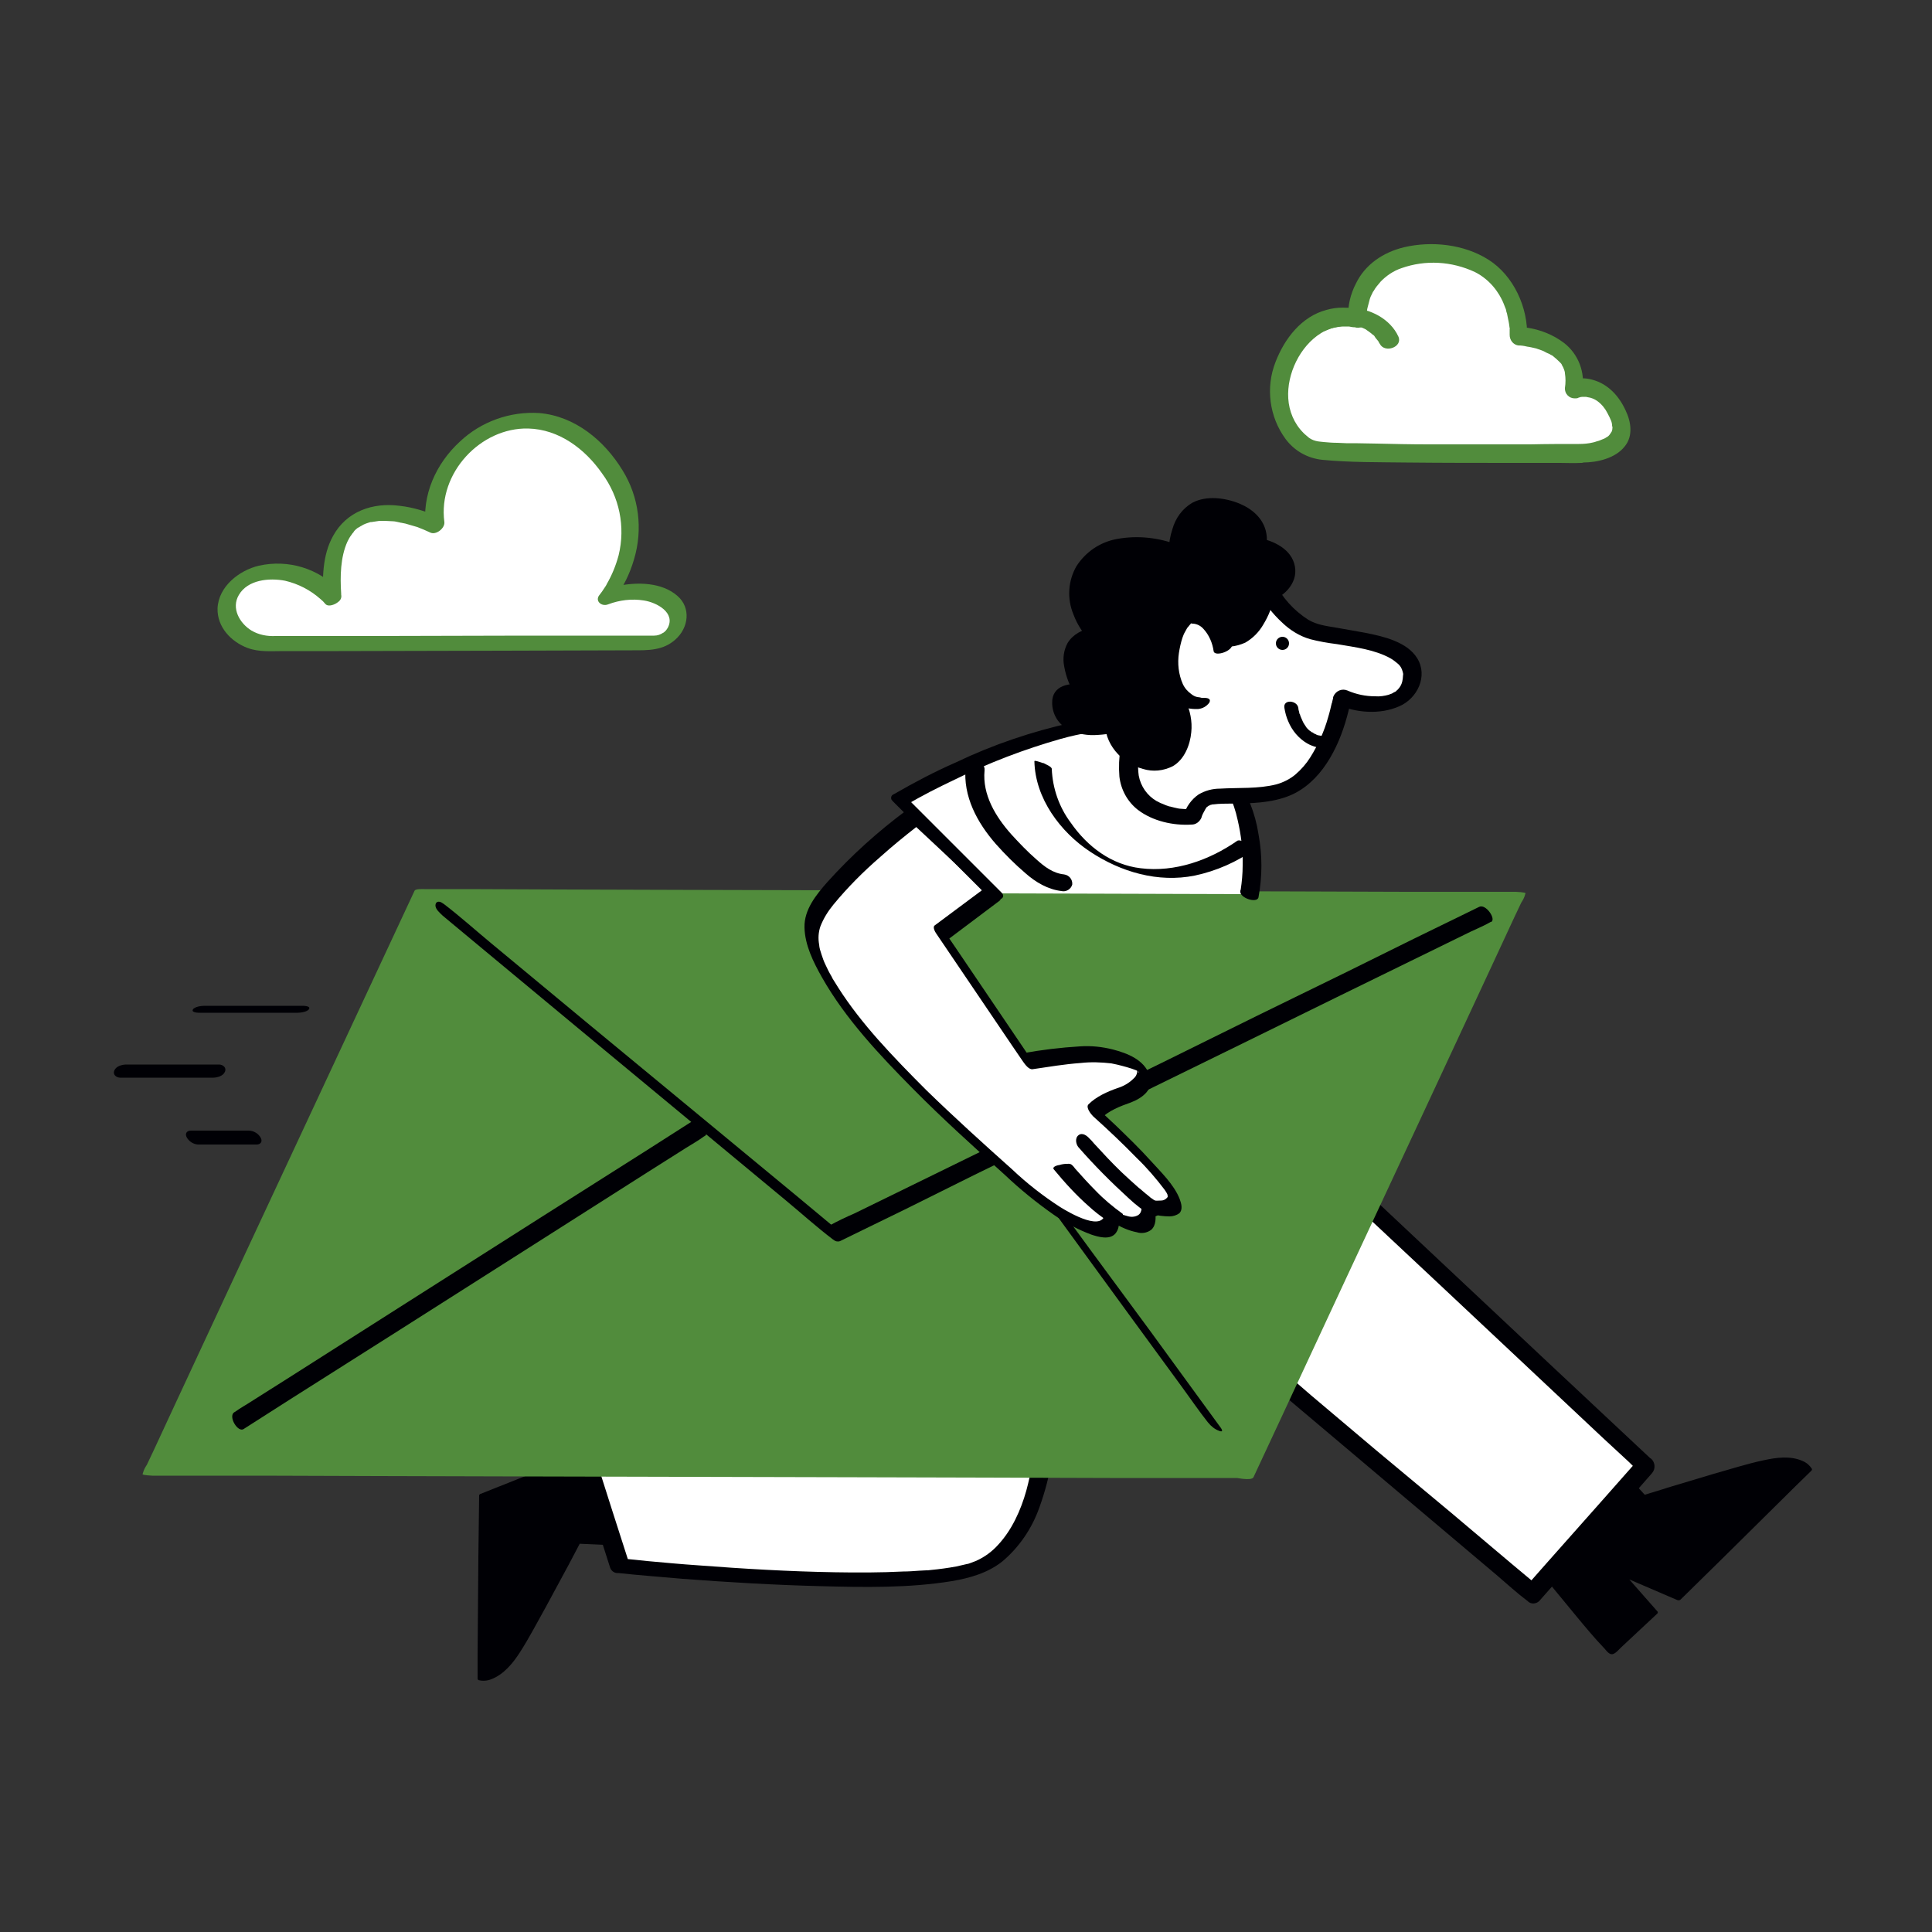 <svg width="160" height="160" viewBox="0 0 160 160" fill="none" xmlns="http://www.w3.org/2000/svg">
<rect x="0" y="0" width="160" height="160" fill="#333333" stroke="none"/>
<g id="Message Sent 1 1">
<g id="character">
<path id="Vector" d="M126.592 128.704C126.592 128.704 133.248 137.056 133.472 136.832C133.696 136.608 137.024 133.536 137.024 133.536L134.208 130.336L138.976 132.384L149.792 121.76C149.792 121.76 149.152 120.288 145.44 121.248C141.728 122.208 136.032 124.032 136.032 124.032L131.776 119.36L126.592 128.704Z" fill="#000005"/>
<path id="Vector_2" d="M126.432 128.8C127.776 130.496 129.152 132.16 130.528 133.824C131.296 134.752 132.064 135.68 132.896 136.544C133.024 136.704 133.248 136.992 133.472 136.992C133.76 137.024 134.144 136.512 134.336 136.352C135.296 135.456 136.288 134.528 137.248 133.632C137.28 133.6 137.312 133.536 137.28 133.472L134.464 130.272L134.144 130.464L138.912 132.512C139.008 132.544 139.104 132.544 139.2 132.448L142.848 128.864L148.672 123.104L150.016 121.792C150.048 121.76 150.08 121.696 150.048 121.632C149.856 121.344 149.6 121.12 149.28 120.992C148.288 120.544 147.104 120.704 146.08 120.928C144.704 121.216 143.328 121.664 141.952 122.048C140.672 122.432 139.392 122.816 138.112 123.2C137.44 123.424 136.736 123.616 136.064 123.84L136.288 123.872L132 119.2C131.872 119.136 131.744 119.168 131.648 119.264L127.04 127.52L126.4 128.672C126.304 128.864 126.688 128.896 126.752 128.736L131.296 120.512L131.936 119.36L131.584 119.424L135.872 124.096C135.936 124.16 136.032 124.128 136.096 124.128C137.696 123.616 139.328 123.104 140.928 122.656C142.24 122.272 143.552 121.888 144.896 121.536C146.08 121.216 147.392 120.864 148.608 121.184C148.96 121.28 149.44 121.472 149.6 121.824L149.632 121.696L145.984 125.28L140.16 131.04L138.816 132.352L139.104 132.288L134.336 130.24C134.24 130.208 133.888 130.272 134.048 130.432L136.864 133.632L136.896 133.472L134.528 135.68L133.824 136.32C133.696 136.448 133.472 136.576 133.376 136.736C133.28 136.896 133.568 136.704 133.568 136.736C133.568 136.768 133.504 136.704 133.472 136.672C133.376 136.576 133.28 136.48 133.184 136.384C131.424 134.528 129.888 132.512 128.288 130.528C127.776 129.92 127.296 129.28 126.784 128.672C126.688 128.512 126.304 128.64 126.432 128.8Z" fill="#000005"/>
<path id="Vector_3" d="M51.2 117.664C51.2 117.664 40.576 116.48 40.576 116.768C40.576 117.056 40.416 121.6 40.416 121.6L44.672 121.888L39.84 123.808L39.712 138.976C39.712 138.976 41.216 139.552 43.168 136.256C45.12 132.96 47.84 127.648 47.84 127.648L54.176 127.936L51.2 117.664Z" fill="#000005"/>
<path id="Vector_4" d="M51.296 117.504C49.152 117.28 47.04 117.056 44.928 116.832C43.712 116.704 42.496 116.576 41.28 116.544C41.024 116.512 40.768 116.512 40.512 116.608C40.256 116.768 40.384 117.376 40.384 117.632C40.352 118.944 40.288 120.288 40.256 121.6C40.256 121.696 40.32 121.728 40.416 121.76L44.672 122.048L44.64 121.792L39.808 123.712C39.776 123.712 39.68 123.776 39.68 123.84L39.616 128.96L39.552 137.152V139.008C39.552 139.072 39.584 139.104 39.616 139.136C39.968 139.232 40.352 139.2 40.672 139.072C41.696 138.688 42.464 137.76 43.04 136.864C43.808 135.68 44.48 134.368 45.184 133.12C45.824 131.936 46.464 130.752 47.104 129.568C47.424 128.96 47.744 128.352 48.064 127.744L47.872 127.84L54.208 128.128C54.272 128.128 54.464 128.064 54.432 127.936L51.84 118.912L51.488 117.632C51.424 117.44 51.04 117.536 51.104 117.696L53.664 126.72L54.016 128L54.24 127.808L47.904 127.52C47.808 127.52 47.744 127.552 47.68 127.616C46.944 129.056 46.176 130.496 45.376 131.936C44.736 133.088 44.096 134.24 43.456 135.392C42.816 136.512 42.144 137.76 41.056 138.496C40.8 138.688 40.48 138.816 40.16 138.848C40.096 138.848 39.968 138.816 39.904 138.848C39.84 138.88 39.808 138.816 39.84 138.848L39.904 138.976L39.968 133.856L40.032 125.664V123.808L39.904 123.936L44.736 122.016C44.928 121.952 44.864 121.76 44.704 121.76L40.448 121.472L40.608 121.632C40.64 120.544 40.672 119.456 40.704 118.4C40.704 118.08 40.736 117.76 40.736 117.472C40.768 117.28 40.768 117.088 40.768 116.864V116.8L40.672 116.896C40.672 116.896 40.704 116.896 40.736 116.896C40.864 116.896 41.024 116.896 41.152 116.896C43.68 116.96 46.24 117.312 48.768 117.568C49.568 117.664 50.336 117.728 51.136 117.824C51.328 117.824 51.552 117.536 51.296 117.504Z" fill="#000005"/>
<path id="Vector_5" d="M105.568 113.952L126.944 132.032L136.288 121.44L110.848 97.6L105.568 113.952Z" fill="white"/>
<path id="Vector_6" d="M105.184 114.592L107.296 116.384L112.416 120.704L118.592 125.92L123.936 130.432C124.8 131.168 125.632 131.936 126.528 132.608L126.56 132.64C126.816 132.864 127.2 132.832 127.456 132.608L130.624 129.024L135.648 123.328L136.8 122.016C137.12 121.664 137.088 121.12 136.736 120.8C136.704 120.8 136.704 120.768 136.672 120.768L134.144 118.4L128.064 112.704L120.736 105.824L114.4 99.872L112.288 97.92C111.968 97.6 111.648 97.28 111.296 96.992L111.264 96.96C110.976 96.736 110.528 96.768 110.304 97.056C110.24 97.12 110.208 97.216 110.176 97.28L108.384 102.816L105.536 111.616L104.896 113.632C104.608 114.528 105.984 115.168 106.304 114.208L108.096 108.672L110.944 99.872L111.584 97.856L110.496 98.208L113.024 100.576L119.104 106.272L126.432 113.152L132.768 119.104L134.88 121.056C135.2 121.376 135.52 121.696 135.872 121.984L135.904 122.016L135.776 120.768L132.608 124.352L127.584 130.016L126.432 131.328L127.328 131.296L125.184 129.504L120.064 125.184L113.92 120.064L108.576 115.552C107.712 114.816 106.88 114.048 105.984 113.376L105.952 113.344C105.664 113.12 105.216 113.152 104.992 113.44C104.992 113.472 104.96 113.472 104.96 113.504C104.736 113.888 104.864 114.336 105.184 114.592Z" fill="#000005"/>
<path id="Vector_7" d="M86.656 116.672C86.656 116.672 86.912 127.744 80.704 129.92C74.496 132.096 51.328 129.696 51.328 129.696L47.2 116.672H86.656Z" fill="white"/>
<path id="Vector_8" d="M85.856 116.832V116.864C85.856 116.992 85.856 116.768 85.856 116.832C85.856 116.992 85.856 117.152 85.856 117.28C85.856 117.792 85.824 118.304 85.792 118.816C85.664 120.384 85.408 121.92 84.992 123.456C84.544 125.056 83.808 126.688 82.688 127.904C82.176 128.48 81.536 128.96 80.8 129.28C80.64 129.344 80.448 129.408 80.288 129.472L80.096 129.536L80.192 129.504L80.032 129.536C79.744 129.6 79.456 129.664 79.2 129.728C78.496 129.856 77.792 129.952 77.12 130.016L76.832 130.048H76.704C76.736 130.048 76.864 130.048 76.704 130.048L76.096 130.08C75.68 130.112 75.232 130.144 74.816 130.144C72.928 130.24 71.04 130.24 69.152 130.208C65.344 130.144 61.568 129.92 57.792 129.632C56.384 129.536 55.008 129.408 53.6 129.28C52.928 129.216 52.224 129.12 51.552 129.088H51.456L52.128 129.536L50.72 125.152L48.48 118.112L47.968 116.512L47.072 117.248H81.664C83.264 117.248 84.864 117.28 86.464 117.248H86.528C86.88 117.248 87.36 117.056 87.424 116.672C87.488 116.288 87.072 116.064 86.752 116.064H52.128C50.528 116.064 48.928 116.032 47.328 116.064H47.264C46.944 116.064 46.24 116.352 46.368 116.8L47.776 121.184L50.016 128.224L50.528 129.824C50.624 130.112 50.912 130.304 51.2 130.272C52.992 130.464 54.752 130.592 56.544 130.752C60.352 131.04 64.16 131.264 68 131.36C71.584 131.456 75.264 131.52 78.816 130.944C80.32 130.688 81.792 130.272 83.008 129.312C84.416 128.128 85.472 126.56 86.08 124.832C87.008 122.272 87.456 119.552 87.424 116.8V116.512C87.424 116.128 86.816 116.032 86.528 116.064C86.144 116.128 85.856 116.448 85.856 116.832Z" fill="#000005"/>
<path id="Vector_9" d="M103.04 122.336L12.608 122.144L35.104 73.792L125.536 73.984L103.04 122.336Z" fill="#518C3C"/>
<path id="Vector_10" d="M103.04 122.208H100.608H94.016L84.32 122.176L72.448 122.144L59.424 122.112L46.336 122.08L34.08 122.048L23.776 122.016H16.32C15.136 122.016 13.952 121.984 12.8 122.016H12.64L13.44 122.144L15.68 117.344L21.024 105.76L27.52 91.84L33.152 79.744L35.008 75.744L35.584 74.528C35.712 74.304 35.808 74.08 35.904 73.856C35.904 73.824 35.936 73.792 35.936 73.792L35.136 73.92H37.568L44.16 73.952L53.856 73.984L65.728 74.016L78.752 74.048L91.84 74.08L104.096 74.112L114.4 74.144L121.856 74.176C123.04 74.176 124.224 74.208 125.376 74.176H125.536L124.736 74.048L122.496 78.848L117.12 90.368L110.624 104.32L104.992 116.416L103.136 120.416L102.56 121.6C102.432 121.792 102.304 122.016 102.24 122.272C102.24 122.304 102.208 122.336 102.208 122.368C102.208 122.336 103.648 122.688 103.808 122.336L106.048 117.536L111.424 105.984L117.92 92.064L123.552 79.968L125.408 75.968L125.984 74.752C126.112 74.56 126.24 74.336 126.304 74.08C126.304 74.048 126.336 74.016 126.336 73.984C126.368 73.888 125.536 73.856 125.536 73.856H123.104H116.512L106.816 73.824L94.944 73.792L81.92 73.76L68.832 73.728L56.576 73.696L46.272 73.664L38.816 73.632C37.632 73.632 36.48 73.632 35.296 73.632H35.136C34.976 73.632 34.432 73.6 34.336 73.76L32.096 78.56L26.72 90.08L20.224 104L14.592 116.096L12.736 120.096L12.16 121.312C12.032 121.504 11.904 121.728 11.84 121.984C11.84 122.016 11.808 122.048 11.808 122.08C11.776 122.176 12.608 122.208 12.608 122.208H15.04H21.632L31.328 122.24L43.232 122.272L56.256 122.304L69.344 122.336L81.6 122.368L91.904 122.4H99.36C100.544 122.4 101.728 122.4 102.88 122.4H103.04C103.136 122.4 103.84 122.4 103.84 122.272C103.84 122.144 103.072 122.208 103.04 122.208Z" fill="#518C3C"/>
<path id="Vector_11" d="M36.672 75.84L39.904 78.528L47.648 84.96L56.992 92.704L65.056 99.392C66.368 100.48 67.648 101.632 68.992 102.656L69.056 102.688C69.184 102.816 69.408 102.848 69.568 102.784L71.008 102.08L74.944 100.16L80.736 97.28L87.808 93.824L95.552 90.016L103.392 86.176L110.688 82.592L116.832 79.584L121.28 77.408C121.952 77.056 122.72 76.768 123.392 76.384C123.424 76.352 123.456 76.352 123.488 76.352C123.936 76.128 123.04 74.816 122.496 75.104L121.056 75.808L117.12 77.728L111.36 80.576L104.288 84.032L96.512 87.872L88.672 91.712L81.376 95.296L75.232 98.304L70.784 100.48C70.048 100.8 69.376 101.12 68.672 101.504C68.64 101.536 68.608 101.536 68.576 101.536L69.088 101.632L65.856 98.944L58.112 92.544L48.736 84.8L40.672 78.112C39.36 77.024 38.08 75.872 36.736 74.848L36.672 74.816C36.448 74.624 36.096 74.592 36.064 74.944C36.032 75.296 36.448 75.616 36.672 75.84Z" fill="#000005"/>
<path id="Vector_12" d="M20.192 118.336L24 115.904L33.088 110.144L44.16 103.104L53.664 97.056L56.8 95.072C57.312 94.752 57.824 94.464 58.304 94.112L58.368 94.08C58.88 93.76 58.048 92.384 57.568 92.704L53.76 95.136L44.672 100.896L33.6 107.936L24.096 113.984L20.96 115.968C20.48 116.288 19.936 116.576 19.456 116.928C19.424 116.928 19.424 116.96 19.392 116.96C18.88 117.312 19.712 118.688 20.192 118.336Z" fill="#000005"/>
<path id="Vector_13" d="M82.72 94.08L84.448 96.448L88.576 102.112L93.568 108.96L97.92 114.912C98.624 115.872 99.296 116.864 100.032 117.792L100.064 117.824C100.288 118.112 100.608 118.368 100.96 118.496C101.216 118.592 101.28 118.528 101.12 118.272L99.392 115.904L95.264 110.24L90.24 103.424L85.888 97.472C85.184 96.512 84.512 95.52 83.776 94.592L83.744 94.56C83.52 94.272 83.2 94.016 82.848 93.888C82.592 93.76 82.528 93.824 82.72 94.08Z" fill="#000005"/>
<path id="Vector_14" d="M75.584 67.712C75.584 67.712 67.776 73.664 67.264 76.544C66.24 82.336 81.632 95.328 84.48 97.92C87.328 100.512 92.224 103.456 92.096 100.672C92.096 100.672 95.552 102.784 95.104 99.904C95.104 99.904 98.656 100.896 96.736 98.304C94.88 95.84 90.656 92.064 90.656 92.064C90.656 92.064 91.392 91.296 93.12 90.72C94.848 90.144 95.616 88.672 93.408 87.872C91.2 87.072 89.76 87.2 85.12 87.904L77.92 77.28L82.304 73.984L75.584 67.712Z" fill="white"/>
<path id="Vector_15" d="M75.072 67.104C72.704 68.864 70.496 70.848 68.512 73.056C67.584 74.112 66.592 75.328 66.624 76.8C66.656 78.272 67.36 79.68 68.064 80.928C70.016 84.384 72.864 87.392 75.616 90.176C78.048 92.64 80.64 94.976 83.232 97.312C84.48 98.496 85.824 99.584 87.232 100.576C88.192 101.248 89.248 101.824 90.368 102.24C90.944 102.432 91.904 102.72 92.384 102.144C92.608 101.856 92.704 101.504 92.64 101.12L92.256 101.28C92.832 101.632 93.472 101.92 94.144 102.048C94.528 102.176 94.976 102.112 95.328 101.856C95.744 101.504 95.744 100.832 95.648 100.32L95.392 100.544C95.872 100.672 96.384 100.736 96.864 100.736C97.152 100.736 97.44 100.64 97.664 100.48C97.984 100.16 97.824 99.648 97.696 99.296C97.216 98.08 96.128 97.056 95.264 96.096C94.4 95.136 93.408 94.176 92.448 93.248C91.904 92.736 91.328 92.192 90.752 91.68L91.136 92.672C91.808 91.968 92.768 91.616 93.664 91.296C94.592 90.944 95.648 90.176 95.2 89.024C94.72 87.744 93.376 87.232 92.16 86.912C91.264 86.688 90.368 86.592 89.44 86.656C87.84 86.752 86.24 86.944 84.672 87.232L85.472 87.84L79.168 78.528L78.272 77.216L78.4 77.888L82.784 74.592C83.072 74.368 82.528 73.728 82.4 73.6L76.512 68.096L75.68 67.328C75.552 67.2 75.168 66.88 75.008 67.168C74.848 67.456 75.296 67.936 75.456 68.096L81.344 73.6L82.176 74.368L81.792 73.376L77.408 76.64C77.216 76.768 77.44 77.184 77.536 77.312L83.84 86.624L84.736 87.936C84.896 88.16 85.216 88.608 85.536 88.544C86.848 88.352 88.16 88.128 89.504 88.032C90.336 87.936 91.2 87.968 92.032 88.064C92.288 88.096 94.432 88.608 94.336 88.832C94.336 88.832 94.144 88.608 94.176 88.608C94.176 88.672 94.176 88.736 94.176 88.8C94.144 88.992 94.048 89.184 93.888 89.312C93.504 89.696 93.056 89.952 92.544 90.112C91.712 90.4 90.784 90.816 90.144 91.456C89.888 91.712 90.368 92.288 90.528 92.448C91.776 93.568 92.992 94.72 94.144 95.904C94.976 96.704 95.744 97.6 96.448 98.528C96.544 98.656 96.64 98.816 96.704 98.976C96.672 98.912 96.704 99.104 96.704 99.04C96.704 99.104 96.736 99.072 96.672 99.168C96.544 99.328 96.352 99.424 96.16 99.424C95.68 99.456 95.2 99.424 94.752 99.264C94.592 99.232 94.464 99.296 94.496 99.488C94.56 99.872 94.624 100.416 94.24 100.64C93.952 100.8 93.632 100.8 93.344 100.704C92.832 100.576 92.352 100.384 91.904 100.096C91.712 100 91.488 100 91.52 100.256C91.584 102.24 88.48 100.384 87.808 99.968C86.368 99.04 85.024 97.984 83.808 96.832C81.408 94.688 79.04 92.544 76.736 90.304C75.328 88.896 73.984 87.52 72.704 86.08C71.52 84.736 70.4 83.328 69.44 81.824C69.344 81.664 69.216 81.472 69.12 81.312L68.96 81.056L68.896 80.928C68.832 80.8 68.896 80.928 68.864 80.864C68.672 80.544 68.512 80.224 68.352 79.872C68.224 79.616 68.128 79.328 68.032 79.04C68 78.912 67.936 78.752 67.904 78.624C67.872 78.496 67.84 78.336 67.84 78.24C67.744 77.728 67.776 77.216 67.936 76.736C68.192 76.064 68.576 75.456 69.024 74.912C70.208 73.472 71.52 72.16 72.928 70.944C73.888 70.08 74.912 69.248 75.936 68.448L76.096 68.32C76.448 68.032 75.456 66.784 75.072 67.104Z" fill="#000005"/>
<path id="Vector_16" d="M87.264 96.832C88.16 97.92 89.12 98.976 90.176 99.904C90.592 100.288 91.008 100.608 91.456 100.928C91.712 101.088 92.192 100.992 92.448 100.896C92.512 100.864 93.152 100.672 92.96 100.512C92.16 99.936 91.392 99.296 90.72 98.592C90.144 98.016 89.6 97.408 89.056 96.8C88.96 96.672 88.864 96.544 88.736 96.448C88.608 96.352 88.416 96.384 88.352 96.384C88.16 96.384 87.936 96.416 87.744 96.48C87.648 96.48 87.104 96.608 87.264 96.832Z" fill="#000005"/>
<path id="Vector_17" d="M89.312 95.008C90.624 96.512 92.032 97.92 93.504 99.264C94.048 99.776 94.656 100.224 95.264 100.64C95.488 100.8 95.808 100.768 95.968 100.544C96 100.512 96.032 100.448 96.064 100.384C96.128 99.968 95.936 99.584 95.584 99.392L95.264 99.168C95.2 99.104 95.296 99.2 95.296 99.2L95.232 99.136L95.04 98.976C94.784 98.784 94.56 98.56 94.304 98.368C93.824 97.952 93.344 97.504 92.864 97.056C92.064 96.288 91.328 95.488 90.592 94.688L90.4 94.464C90.304 94.368 90.208 94.24 90.368 94.432L90.24 94.304C90.016 94.048 89.632 93.76 89.312 94.016C88.992 94.272 89.12 94.784 89.312 95.008Z" fill="#000005"/>
<path id="Vector_18" d="M82.272 73.984L74.528 66.24C74.528 66.24 90.336 56.928 97.824 60.864C105.312 64.8 103.488 74.048 103.488 74.048" fill="white"/>
<path id="Vector_19" d="M82.912 73.888L76.096 67.072L75.136 66.112L75.072 66.656C76.352 65.888 77.696 65.216 79.04 64.576C81.888 63.168 84.832 62.048 87.872 61.184C89.472 60.736 91.104 60.48 92.736 60.352C93.472 60.32 94.176 60.32 94.912 60.416C95.52 60.48 96.128 60.608 96.704 60.832C96.864 60.896 97.024 60.96 97.152 61.024C97.248 61.056 97.152 61.024 97.12 61.024L97.248 61.088L97.504 61.216C97.92 61.44 98.304 61.664 98.688 61.952C99.392 62.464 100.032 63.072 100.576 63.776C101.504 64.992 102.176 66.4 102.496 67.904C102.784 69.152 102.944 70.4 102.912 71.68C102.912 72.352 102.848 73.024 102.752 73.664L102.72 73.76C102.592 74.368 104.128 74.848 104.224 74.304C104.544 72.576 104.544 70.816 104.224 69.088C103.68 65.568 101.568 62.464 98.464 60.704C95.552 59.04 92 59.2 88.8 59.84C85.472 60.576 82.24 61.664 79.168 63.136C77.408 63.904 75.712 64.8 74.048 65.76L73.984 65.792C73.824 65.856 73.76 66.048 73.824 66.208C73.856 66.24 73.888 66.304 73.92 66.336L80.736 73.152L81.696 74.112C81.984 74.4 82.368 74.528 82.752 74.496C83.072 74.432 83.2 74.176 82.944 73.92L82.912 73.888Z" fill="#000005"/>
<path id="Vector_20" d="M104.832 48.576C104.832 48.576 106.56 51.872 109.184 52.416C111.808 52.96 117.024 53.216 116.96 55.904C116.896 58.592 113.216 58.688 111.136 57.76C111.136 57.76 110.112 64.672 105.664 65.568C101.216 66.464 99.616 64.896 98.688 67.616C98.688 67.616 92.768 67.968 93.472 62.624C93.6 61.792 93.856 54.528 100.768 52.768C100.768 52.768 104.64 52 104.832 48.576Z" fill="white"/>
<path id="Vector_21" d="M104.16 48.96C104.704 49.952 105.376 50.816 106.208 51.584C106.848 52.192 107.616 52.672 108.48 52.928C109.216 53.12 109.952 53.248 110.72 53.344C112.224 53.6 113.856 53.792 115.168 54.528C115.392 54.656 115.584 54.816 115.776 54.976C115.968 55.136 116.096 55.36 116.16 55.616C116.192 55.712 116.224 55.84 116.192 55.936C116.192 56.096 116.16 56.288 116.128 56.448C116.064 56.704 115.936 56.928 115.744 57.12C115.712 57.152 115.552 57.28 115.648 57.216C115.584 57.28 115.488 57.312 115.424 57.344L115.328 57.408C115.104 57.504 115.392 57.376 115.264 57.44C115.168 57.472 115.072 57.504 115.008 57.536C114.656 57.632 114.272 57.696 113.888 57.664C113.088 57.664 112.32 57.504 111.584 57.184C111.136 56.992 110.624 57.216 110.432 57.664C110.4 57.728 110.4 57.76 110.4 57.824L110.368 57.952C110.368 57.984 110.336 58.048 110.336 58.08C110.336 58.112 110.272 58.4 110.304 58.176C110.208 58.592 110.112 59.008 109.984 59.424C109.664 60.576 109.152 61.696 108.512 62.72C108.192 63.232 107.776 63.712 107.296 64.128C106.848 64.512 106.272 64.8 105.696 64.96C104.16 65.344 102.592 65.216 101.024 65.312C100.416 65.312 99.808 65.472 99.264 65.792C98.656 66.208 98.208 66.848 98.016 67.552L98.816 67.008C98.72 67.008 98.624 67.008 98.496 67.008H98.24C98.528 67.008 98.272 67.008 98.208 67.008C98.048 67.008 97.888 66.976 97.76 66.976C97.632 66.976 97.408 66.912 97.248 66.88L96.992 66.816L96.864 66.784C97.024 66.816 96.864 66.784 96.832 66.784C96.64 66.72 96.448 66.656 96.256 66.56C96.16 66.528 96.064 66.496 95.968 66.432L95.84 66.368C95.712 66.304 95.904 66.4 95.776 66.336C95.008 65.888 94.464 65.12 94.304 64.224C94.208 63.488 94.24 62.752 94.368 62.016C94.4 61.696 94.432 61.408 94.496 61.088L94.528 60.832C94.528 60.768 94.56 60.736 94.56 60.672C94.528 60.8 94.56 60.672 94.56 60.64C94.592 60.448 94.656 60.224 94.72 60C94.976 59.072 95.328 58.144 95.808 57.312C96.928 55.328 98.848 53.92 101.056 53.408C103.392 52.832 105.504 51.104 105.664 48.576C105.728 47.68 104.128 47.872 104.096 48.672C104.064 49.28 103.872 49.888 103.52 50.4C103.392 50.592 103.232 50.784 103.072 50.944C102.976 51.04 102.848 51.136 102.752 51.232L102.592 51.36C102.464 51.456 102.624 51.328 102.496 51.424C102.304 51.552 102.08 51.68 101.856 51.776C101.76 51.808 101.664 51.872 101.568 51.904L101.408 51.968C101.152 52.064 100.928 52.128 100.672 52.192C98.144 52.8 95.936 54.4 94.56 56.608C93.6 58.24 92.992 60.064 92.8 61.952C92.672 62.72 92.64 63.52 92.704 64.32C92.832 65.408 93.376 66.4 94.24 67.072C95.456 68 97.152 68.384 98.688 68.288C99.04 68.288 99.328 68.064 99.488 67.744C99.552 67.488 99.68 67.264 99.808 67.04C99.84 66.976 99.872 66.944 99.904 66.88C100.032 66.72 99.776 66.976 99.936 66.848L100.064 66.752C100.16 66.688 99.936 66.784 100.128 66.72L100.256 66.656C100.064 66.752 100.192 66.688 100.256 66.656L100.416 66.624C100.224 66.656 100.608 66.56 100.416 66.624C100.704 66.592 100.992 66.56 101.248 66.56C102.912 66.528 104.64 66.592 106.272 66.08C109.024 65.248 110.592 62.496 111.392 59.904C111.616 59.168 111.808 58.432 111.904 57.696L110.688 58.336C112.288 59.04 114.272 59.2 115.872 58.496C117.376 57.856 118.272 56 117.376 54.528C116.544 53.152 114.56 52.704 113.12 52.416C112.288 52.256 111.456 52.128 110.592 51.968C109.824 51.84 109.056 51.744 108.352 51.328C107.136 50.56 106.176 49.472 105.504 48.16C105.152 47.488 103.712 48.16 104.16 48.96Z" fill="#000005"/>
<path id="Vector_22" d="M92.256 59.872C92.256 59.872 88.608 60.8 88.032 58.816C87.456 56.832 89.792 57.344 89.792 57.344C89.792 57.344 87.136 53.28 90.88 52.576C90.88 52.576 87.84 49.504 90.304 46.656C92.768 43.808 97.6 45.728 97.6 45.728C97.6 45.728 97.536 41.344 101.312 41.952C105.088 42.56 104.128 45.184 104.128 45.184C104.128 45.184 106.528 45.536 106.592 47.04C106.656 48.544 104.8 49.12 104.8 49.12C104.8 49.12 104.064 53.44 100.768 52.768L97.504 58.144C98.144 59.424 98.08 60.928 97.344 62.144C96.128 64.192 92.064 62.688 92.256 59.872Z" fill="#000005"/>
<path id="Vector_23" d="M91.968 59.168C91.84 59.2 91.712 59.232 91.552 59.264C91.296 59.296 90.88 59.36 90.752 59.36C90.368 59.392 89.984 59.36 89.632 59.328C89.504 59.296 89.376 59.264 89.248 59.232C89.216 59.232 89.152 59.2 89.12 59.2C89.184 59.232 89.184 59.232 89.12 59.2C89.088 59.168 88.864 59.008 88.992 59.136C88.96 59.104 88.736 58.912 88.896 59.04C88.864 59.008 88.832 58.976 88.832 58.912C88.864 58.976 88.864 58.976 88.832 58.912C88.768 58.752 88.736 58.592 88.704 58.432C88.704 58.272 88.8 58.144 88.928 58.112C88.992 58.08 88.992 58.08 88.928 58.112C88.96 58.112 88.992 58.08 89.024 58.08L89.248 58.048C89.376 58.016 89.152 58.048 89.344 58.048H89.504C89.6 58.048 89.728 58.08 89.824 58.08C90.016 58.112 89.792 58.08 89.792 58.08C90.432 58.208 90.784 57.632 90.432 57.088C90.4 57.056 90.368 56.992 90.336 56.928L90.304 56.864C90.24 56.736 90.4 57.024 90.336 56.896C90.272 56.768 90.24 56.736 90.208 56.64C90.112 56.448 90.016 56.256 89.952 56.032C89.92 55.904 89.856 55.808 89.824 55.68C89.76 55.52 89.856 55.776 89.824 55.616C89.792 55.552 89.792 55.488 89.76 55.392C89.728 55.264 89.728 55.136 89.696 55.008C89.664 54.912 89.664 54.816 89.696 54.752C89.696 54.528 89.76 54.336 89.856 54.144C89.888 54.048 89.952 53.984 90.016 53.92C90.08 53.824 90.176 53.76 90.272 53.696C90.56 53.504 90.912 53.376 91.264 53.344C91.904 53.216 91.712 52.512 91.392 52.16C91.36 52.128 91.264 52 91.36 52.128L91.328 52.096L91.168 51.904C91.04 51.744 90.944 51.616 90.848 51.456C90.752 51.296 90.656 51.136 90.56 50.976C90.048 50.048 90.016 48.928 90.496 47.968C91.072 46.976 92.032 46.272 93.152 46.048C93.664 45.952 94.176 45.888 94.656 45.92C94.88 45.92 95.104 45.952 95.36 45.984L95.68 46.016L95.968 46.048C96.512 46.144 97.056 46.304 97.6 46.496C97.92 46.624 98.4 46.432 98.4 46.048C98.4 45.664 98.432 45.312 98.528 44.96C98.528 44.896 98.56 44.832 98.56 44.736C98.528 44.864 98.592 44.64 98.592 44.608C98.656 44.448 98.72 44.256 98.784 44.096C98.912 43.776 99.104 43.488 99.36 43.264C99.456 43.136 99.584 43.072 99.712 42.976C99.872 42.88 100.032 42.816 100.224 42.784C100.736 42.688 101.28 42.688 101.76 42.816C102.048 42.88 102.304 42.976 102.56 43.072C102.752 43.136 102.912 43.264 103.072 43.392C103.136 43.456 103.2 43.52 103.264 43.584C103.136 43.456 103.296 43.648 103.328 43.712C103.456 43.84 103.296 43.648 103.36 43.776C103.392 43.872 103.424 43.936 103.456 44.032C103.424 43.872 103.488 44.128 103.456 44.032C103.456 44.064 103.456 44.128 103.488 44.16C103.52 44.192 103.52 44.32 103.52 44.384C103.52 44.32 103.52 44.352 103.52 44.448C103.52 44.512 103.52 44.576 103.52 44.64C103.52 44.704 103.52 44.736 103.488 44.8C103.456 44.864 103.456 44.992 103.488 44.864C103.52 44.736 103.488 44.864 103.488 44.896C103.296 45.44 103.776 45.92 104.288 46.016C104.32 46.016 104.416 46.048 104.288 46.016C104.16 45.984 104.384 46.048 104.416 46.048C104.64 46.112 104.832 46.176 105.056 46.24C105.056 46.24 105.28 46.336 105.152 46.272L105.312 46.336C105.376 46.368 105.664 46.56 105.568 46.464C105.632 46.496 105.664 46.528 105.728 46.592C105.76 46.624 105.792 46.656 105.824 46.656V46.624C105.952 46.784 105.92 46.688 105.952 46.88C105.952 46.816 105.952 47.04 105.952 47.104C105.952 47.264 105.888 47.392 105.824 47.552C105.696 47.744 105.504 47.904 105.312 48C105.12 48.128 104.928 48.256 104.704 48.352C104.64 48.384 104.544 48.416 104.48 48.448C104.416 48.48 104.64 48.384 104.512 48.448C104.288 48.512 104.096 48.704 104.064 48.928C104.064 48.992 104.032 49.024 104.032 49.088C104.032 49.152 103.968 49.344 104.032 49.152C104 49.248 104 49.312 103.968 49.408C103.84 49.856 103.648 50.304 103.424 50.72C102.912 51.616 102.016 52.32 100.864 52.128C100.576 52.032 100.256 52.16 100.096 52.416L97.12 57.28C96.96 57.536 96.736 57.792 96.8 58.112C96.832 58.272 96.896 58.4 96.96 58.56C97.056 58.816 97.152 59.104 97.184 59.392C97.312 60.224 97.12 61.28 96.544 61.92C96.192 62.272 95.712 62.432 95.232 62.368C94.624 62.336 94.08 62.08 93.632 61.696C93.44 61.504 93.28 61.312 93.152 61.056C93.024 60.768 92.96 60.416 92.96 60.096C92.96 59.68 92.704 59.296 92.32 59.2C92.032 59.072 91.68 59.232 91.552 59.52C91.52 59.552 91.52 59.616 91.52 59.648C91.392 61.568 92.864 63.2 94.656 63.68C95.488 63.936 96.352 63.84 97.12 63.456C98.08 62.912 98.56 61.696 98.656 60.64C98.752 59.744 98.56 58.816 98.176 58.016V58.56L101.44 53.184L100.672 53.472C101.504 53.664 102.368 53.568 103.136 53.216C103.744 52.864 104.256 52.352 104.608 51.744C105.056 51.008 105.376 50.24 105.504 49.376L105.056 49.856C106.432 49.408 107.648 48.128 107.168 46.624C106.752 45.312 105.216 44.672 103.968 44.512L104.768 45.632C104.928 45.152 104.96 44.608 104.864 44.128C104.64 42.944 103.712 42.144 102.624 41.696C101.44 41.216 99.904 41.024 98.752 41.632C97.92 42.112 97.344 42.912 97.088 43.84C96.896 44.416 96.8 44.992 96.8 45.6L97.6 45.152C95.968 44.512 94.208 44.32 92.48 44.64C91.104 44.896 89.92 45.696 89.152 46.88C88.448 48.096 88.352 49.568 88.896 50.88C89.216 51.744 89.728 52.512 90.368 53.152L90.496 51.968C89.664 52.128 88.864 52.512 88.416 53.248C88.096 53.824 88 54.528 88.128 55.168C88.288 56.096 88.64 56.96 89.152 57.728L89.792 56.736C88.64 56.48 87.104 56.736 87.136 58.208C87.136 59.168 87.68 60.032 88.544 60.448C89.28 60.8 90.112 60.928 90.912 60.864C91.424 60.832 91.968 60.768 92.48 60.64C93.472 60.352 92.768 58.976 91.968 59.168Z" fill="#000005"/>
<path id="Vector_24" d="M101.312 53.6C101.312 53.6 100.832 50.624 98.72 51.2C96.608 51.776 95.712 58.4 99.488 58.272" fill="white"/>
<path id="Vector_25" d="M102.048 53.312C101.952 52.576 101.632 51.904 101.12 51.328C100.224 50.368 98.624 50.56 97.664 51.328C96.864 51.968 96.448 52.992 96.224 53.952C95.968 54.976 96.032 56.032 96.384 57.024C96.864 58.24 97.952 58.752 99.2 58.72C99.584 58.688 99.936 58.496 100.16 58.176C100.32 57.824 99.936 57.792 99.68 57.792C99.808 57.792 99.584 57.792 99.584 57.792C99.52 57.792 99.456 57.792 99.392 57.76C99.328 57.76 99.264 57.728 99.168 57.728C98.976 57.696 98.816 57.6 98.688 57.504C98.368 57.28 98.112 56.992 97.952 56.64C97.6 55.84 97.504 54.944 97.632 54.08C97.696 53.664 97.792 53.216 97.92 52.832C97.984 52.64 98.048 52.48 98.144 52.32C98.208 52.224 98.24 52.128 98.304 52.032C98.336 52 98.336 51.968 98.368 51.936C98.304 52.032 98.432 51.872 98.432 51.872C98.432 51.872 98.528 51.744 98.592 51.68C98.496 51.776 98.72 51.552 98.592 51.68C98.624 51.648 98.624 51.648 98.656 51.616C98.816 51.584 98.496 51.712 98.624 51.616C98.656 51.584 98.784 51.552 98.624 51.616C98.464 51.68 98.624 51.616 98.656 51.616C98.304 51.744 98.72 51.616 98.624 51.648C99.008 51.616 99.392 51.776 99.648 52.064C100.128 52.576 100.416 53.248 100.512 53.952C100.64 54.4 102.144 53.92 102.048 53.312Z" fill="#000005"/>
<path id="Vector_26" d="M106.368 58.624C106.432 59.008 106.528 59.392 106.688 59.744C107.008 60.512 107.552 61.152 108.256 61.568C108.768 61.856 109.344 61.984 109.952 61.984C110.208 62.016 110.432 61.792 110.432 61.568C110.432 61.536 110.432 61.504 110.432 61.472C110.368 61.184 110.08 60.96 109.76 60.96H109.568H109.504C109.408 60.96 109.536 60.96 109.536 60.96C109.44 60.928 109.312 60.928 109.184 60.896L109.056 60.864L108.992 60.832C108.928 60.8 109.152 60.896 109.024 60.832C108.896 60.768 108.832 60.768 108.768 60.704C108.704 60.64 108.704 60.672 108.64 60.64C108.576 60.608 108.768 60.736 108.64 60.64C108.512 60.544 108.48 60.512 108.416 60.48L108.32 60.384C108.224 60.288 108.416 60.48 108.32 60.384C108.224 60.288 108.192 60.256 108.16 60.192C108.128 60.128 108.064 60.064 108.032 60C108 59.968 108 59.936 107.968 59.904C108 59.968 108.096 60.032 107.968 59.904C107.904 59.776 107.84 59.648 107.776 59.488C107.712 59.36 107.68 59.264 107.648 59.136C107.616 59.072 107.68 59.296 107.648 59.168L107.616 59.104C107.616 59.04 107.584 59.008 107.584 58.944C107.552 58.848 107.52 58.72 107.52 58.624C107.424 57.984 106.24 57.888 106.368 58.624Z" fill="#000005"/>
<path id="Vector_27" d="M106.208 53.824C106.508 53.824 106.752 53.581 106.752 53.28C106.752 52.98 106.508 52.736 106.208 52.736C105.908 52.736 105.664 52.98 105.664 53.28C105.664 53.581 105.908 53.824 106.208 53.824Z" fill="#000005"/>
<path id="Vector_28" d="M16.384 94.784H21.248C21.568 94.784 21.76 94.56 21.6 94.24C21.408 93.888 21.056 93.664 20.64 93.632H15.808C15.488 93.632 15.296 93.856 15.456 94.176C15.648 94.528 16 94.752 16.384 94.784Z" fill="#000005"/>
<path id="Vector_29" d="M9.952 89.248H17.632C17.984 89.248 18.464 89.12 18.624 88.768C18.784 88.416 18.464 88.16 18.144 88.16H10.464C10.112 88.16 9.632 88.288 9.472 88.64C9.312 88.992 9.632 89.248 9.952 89.248Z" fill="#000005"/>
<path id="Vector_30" d="M16.544 83.872H24.64C24.864 83.872 25.472 83.808 25.6 83.552C25.728 83.296 25.12 83.296 24.992 83.296H16.928C16.704 83.296 16.096 83.36 15.968 83.616C15.84 83.872 16.448 83.872 16.544 83.872Z" fill="#000005"/>
<path id="Vector_31" d="M85.664 63.04C85.728 66.112 87.808 68.896 90.272 70.528C92.832 72.224 95.904 73.12 98.944 72.512C100.736 72.128 102.432 71.392 103.936 70.304C104.032 70.24 103.328 69.856 103.264 69.824C103.104 69.76 102.656 69.504 102.464 69.632C100.16 71.232 97.312 72.256 94.464 71.904C92.032 71.616 90.048 70.112 88.672 68.128C87.712 66.848 87.168 65.28 87.104 63.68C87.104 63.488 86.592 63.296 86.432 63.2C86.4 63.232 85.664 62.912 85.664 63.04Z" fill="#000005"/>
<path id="Vector_32" d="M79.968 63.552C79.744 65.952 80.928 68.128 82.464 69.888C83.232 70.752 84.064 71.584 84.928 72.32C85.76 73.056 86.784 73.664 87.904 73.792C88.288 73.888 88.704 73.632 88.8 73.248C88.832 72.832 88.544 72.48 88.128 72.416C87.2 72.32 86.496 71.776 85.824 71.168C85.088 70.528 84.416 69.824 83.744 69.088C82.464 67.648 81.344 65.824 81.536 63.808C81.632 62.912 80.064 62.656 79.968 63.552Z" fill="#000005"/>
</g>
<g id="cloud">
<path id="Vector_33" d="M27.488 49.408C27.488 49.408 24.928 46.56 21.344 47.456C20.544 47.648 19.84 48.096 19.328 48.736C17.792 50.688 19.584 53.248 22.336 53.248L53.728 53.184C56 53.184 56.992 50.752 55.168 49.6C52.992 48.256 50.176 49.376 50.176 49.376C50.176 49.376 55.072 43.456 49.28 37.376C43.488 31.296 35.04 37.12 35.936 43.456C35.968 43.488 26.752 38.784 27.488 49.408Z" fill="white"/>
<path id="Vector_34" d="M28.096 48.896C26.4 47.072 23.872 46.304 21.44 46.848C19.808 47.232 18.08 48.576 18.016 50.4C17.984 51.936 19.136 53.152 20.512 53.664C21.472 54.016 22.464 53.92 23.456 53.92H28.064L41.664 53.888L52.384 53.856C53.664 53.856 54.912 53.888 55.936 52.96C57.024 52 57.248 50.336 56.096 49.344C54.816 48.224 52.8 48.192 51.232 48.512C50.848 48.576 50.496 48.704 50.144 48.832L50.848 49.632C51.616 48.64 52.16 47.52 52.512 46.304C53.248 43.84 52.928 41.152 51.552 38.944C50.048 36.48 47.616 34.464 44.672 34.208C42.24 34.048 39.84 34.912 38.08 36.576C36.096 38.4 34.912 41.024 35.264 43.744L36.448 42.88C35.392 42.368 34.24 42.016 33.088 41.888C30.88 41.6 28.704 42.336 27.584 44.384C26.688 45.984 26.688 47.936 26.784 49.696C26.816 50.08 27.36 50.112 27.616 50.016C28 49.92 28.256 49.568 28.256 49.184C28.16 47.744 28.192 46.144 28.768 44.864C28.864 44.672 28.96 44.48 29.088 44.32C29.152 44.224 29.216 44.128 29.312 44.032C29.44 43.872 29.184 44.16 29.312 44C29.376 43.936 29.408 43.904 29.472 43.84C29.536 43.776 29.632 43.712 29.728 43.648C29.536 43.808 29.792 43.616 29.856 43.584C29.92 43.552 30.048 43.488 30.112 43.424C29.888 43.552 30.208 43.392 30.304 43.36C30.4 43.328 30.496 43.296 30.592 43.264C30.656 43.232 30.72 43.232 30.784 43.232C31.008 43.2 31.2 43.168 31.424 43.136H31.552C31.36 43.136 31.648 43.136 31.552 43.136H31.872C32.096 43.136 32.288 43.168 32.512 43.168C32.736 43.168 32.896 43.232 33.088 43.264L33.216 43.296C33.056 43.264 33.216 43.296 33.248 43.296C33.344 43.328 33.472 43.328 33.568 43.36C33.888 43.456 34.24 43.552 34.56 43.648C34.912 43.776 35.264 43.936 35.616 44.096C36.096 44.352 36.864 43.744 36.8 43.232C36.256 39.168 39.808 35.392 43.744 35.488C46.304 35.552 48.448 37.184 49.856 39.2C51.296 41.152 51.808 43.616 51.232 45.984C51.008 46.816 50.688 47.616 50.24 48.384C50.336 48.224 50.208 48.448 50.176 48.512L50.048 48.704C49.984 48.8 49.92 48.896 49.856 48.992C49.792 49.088 49.728 49.152 49.664 49.248C49.216 49.76 49.824 50.272 50.368 50.048C51.296 49.696 52.32 49.568 53.312 49.728C54.4 49.888 55.968 50.752 55.296 52C55.264 52.064 55.2 52.128 55.168 52.192C55.136 52.224 55.104 52.256 55.04 52.32C54.976 52.384 54.816 52.48 54.944 52.384C54.72 52.544 54.464 52.64 54.176 52.64C54.112 52.64 54.016 52.64 53.952 52.64C53.664 52.64 53.376 52.64 53.12 52.64H43.52L30.464 52.672C27.904 52.672 25.376 52.672 22.816 52.672C22.112 52.704 21.44 52.576 20.832 52.224C19.84 51.616 19.136 50.368 19.776 49.28C20.512 48 22.304 47.84 23.616 48.096C24.704 48.352 25.696 48.864 26.528 49.6C26.688 49.728 26.816 49.856 26.944 50.016C27.2 50.304 27.776 50.048 28 49.856C28.288 49.664 28.352 49.312 28.16 49.024C28.128 48.928 28.096 48.896 28.096 48.896Z" fill="#518C3C"/>
<path id="Vector_35" d="M130.912 37.536C130.912 37.536 111.008 37.696 108.992 37.248C106.976 36.8 104.608 33.344 106.848 29.28C109.088 25.216 112.448 26.4 112.448 26.4C112.448 26.4 112.16 20.704 119.104 21.024C126.048 21.344 125.76 27.808 125.76 27.808C125.76 27.808 130.976 28.032 130.336 32.224C130.336 32.224 132.768 31.328 134.048 34.432C135.328 37.536 130.912 37.536 130.912 37.536Z" fill="white"/>
<path id="Vector_36" d="M130.752 36.768C129.408 36.768 128.096 36.768 126.752 36.8C123.936 36.8 121.12 36.8 118.272 36.8C116.864 36.8 115.424 36.768 114.016 36.736L112.192 36.704C112.16 36.704 111.968 36.704 112.032 36.704H111.904H111.488L110.752 36.672C110.368 36.672 109.984 36.64 109.632 36.608C109.408 36.576 109.184 36.576 108.96 36.512C108.704 36.448 108.448 36.32 108.256 36.128C108.192 36.064 108.096 36 108.032 35.936C108 35.904 107.968 35.872 107.936 35.84C107.168 35.072 106.752 34.048 106.688 32.992C106.56 30.976 107.648 28.672 109.408 27.584C109.92 27.264 110.496 27.072 111.104 27.04C111.232 27.04 111.36 27.04 111.488 27.04C111.52 27.04 111.36 27.04 111.52 27.04H111.712C111.872 27.072 112.032 27.104 112.192 27.104C112.096 27.072 112.448 27.168 112.192 27.104C112.608 27.232 113.184 27.04 113.152 26.528C113.152 26.336 113.152 26.144 113.184 25.952C113.184 25.856 113.216 25.76 113.216 25.664C113.216 25.568 113.248 25.44 113.216 25.664C113.216 25.6 113.248 25.568 113.248 25.504C113.312 25.248 113.376 24.992 113.44 24.768C113.472 24.64 113.536 24.512 113.6 24.384C113.664 24.256 113.536 24.48 113.632 24.32C113.664 24.256 113.696 24.16 113.76 24.096C113.824 23.968 113.92 23.84 114.016 23.712L114.176 23.52C114.208 23.488 114.336 23.328 114.304 23.36C114.784 22.848 115.392 22.432 116.064 22.208C118.048 21.504 120.224 21.632 122.144 22.528C122.784 22.848 123.36 23.328 123.808 23.904C123.904 24.032 124 24.16 124.096 24.32C124 24.16 124.128 24.384 124.16 24.416C124.224 24.512 124.256 24.608 124.32 24.704C124.48 24.992 124.576 25.28 124.704 25.6C124.64 25.408 124.736 25.664 124.736 25.728C124.736 25.792 124.768 25.856 124.8 25.952C124.832 26.112 124.864 26.272 124.896 26.432C124.96 26.688 124.992 26.944 125.024 27.2C125.024 27.04 125.056 27.392 125.024 27.2V27.328C125.024 27.392 125.024 27.488 125.024 27.552C125.024 27.616 125.024 27.68 125.024 27.744C125.024 28.16 125.312 28.544 125.728 28.608C125.984 28.608 126.208 28.64 126.464 28.704C126.72 28.736 126.976 28.8 127.232 28.864C127.36 28.896 127.136 28.832 127.328 28.896C127.392 28.928 127.456 28.928 127.52 28.96C127.68 29.024 127.808 29.056 127.968 29.152C128.128 29.248 128.256 29.28 128.384 29.344C128.224 29.248 128.448 29.408 128.48 29.408C128.512 29.408 128.64 29.504 128.704 29.568L128.896 29.728C128.928 29.76 129.056 29.888 128.928 29.76C129.056 29.888 129.184 29.984 129.312 30.144C129.44 30.304 129.248 30.048 129.344 30.208C129.376 30.304 129.44 30.368 129.472 30.464C129.472 30.496 129.6 30.752 129.536 30.624C129.568 30.72 129.6 30.816 129.6 30.912C129.664 31.328 129.664 31.712 129.6 32.128C129.568 32.608 129.952 32.992 130.4 32.992C130.496 32.992 130.592 32.992 130.688 32.96L130.752 32.928C130.88 32.896 130.624 32.96 130.688 32.928C130.752 32.928 130.784 32.928 130.848 32.896C130.944 32.864 131.072 32.864 131.168 32.864H131.264C131.36 32.864 131.136 32.864 131.232 32.864C131.328 32.864 131.392 32.864 131.488 32.896C131.776 32.928 132.064 33.056 132.288 33.216C132.64 33.472 132.928 33.824 133.12 34.208C133.248 34.432 133.344 34.656 133.44 34.88C133.472 34.976 133.504 35.104 133.504 35.2C133.504 35.264 133.504 35.296 133.536 35.36C133.536 35.264 133.536 35.36 133.536 35.424C133.536 35.488 133.504 35.68 133.536 35.52C133.504 35.616 133.504 35.68 133.472 35.744C133.408 35.872 133.472 35.776 133.472 35.744C133.44 35.776 133.44 35.808 133.408 35.84C133.376 35.904 133.312 35.968 133.28 36.032C133.376 35.904 133.248 36.064 133.216 36.096C133.152 36.16 133.088 36.192 133.024 36.224C132.992 36.256 132.96 36.256 132.928 36.288C132.96 36.288 133.056 36.224 132.928 36.288C132.864 36.32 132.8 36.352 132.704 36.384C132.544 36.448 132.416 36.512 132.256 36.544C132.192 36.576 132.128 36.576 132.064 36.608C132 36.64 132.192 36.576 132.064 36.608L131.936 36.64C131.552 36.736 131.136 36.768 130.752 36.768C130.304 36.8 130.08 37.28 130.176 37.632C130.272 38.048 130.656 38.336 131.072 38.304C132.288 38.304 133.792 37.952 134.56 36.96C135.264 36.096 135.072 34.912 134.624 33.984C134.08 32.8 133.184 31.808 131.904 31.456C131.264 31.264 130.592 31.296 129.952 31.52L131.04 32.352C131.296 30.848 130.72 29.312 129.504 28.384C128.608 27.712 127.552 27.296 126.464 27.136C126.24 27.104 125.984 27.072 125.76 27.04L126.464 27.904C126.56 25.472 125.344 22.816 123.264 21.504C121.248 20.224 118.56 19.936 116.256 20.48C114.56 20.896 113.056 21.888 112.288 23.488C111.84 24.352 111.616 25.312 111.648 26.272L112.608 25.696C111.712 25.408 110.752 25.408 109.856 25.664C107.776 26.208 106.368 28.064 105.632 29.984C104.8 32.096 105.12 34.528 106.464 36.352C107.2 37.344 108.288 37.952 109.504 38.08C111.808 38.304 114.176 38.272 116.48 38.304C119.52 38.336 122.592 38.336 125.632 38.336C126.816 38.336 128 38.336 129.152 38.336C129.728 38.336 130.336 38.368 130.912 38.336H131.008C131.392 38.272 131.648 37.952 131.584 37.568C131.584 37.536 131.584 37.504 131.584 37.504C131.52 37.088 131.168 36.768 130.752 36.768Z" fill="#518C3C"/>
<path id="Vector_37" d="M115.808 27.872C115.136 26.4 113.44 25.536 111.872 25.504C110.912 25.504 109.952 25.728 109.088 26.112C108.704 26.24 108.512 26.656 108.64 27.04V27.072C108.832 27.456 109.28 27.584 109.664 27.424C109.856 27.36 110.048 27.264 110.24 27.2L110.496 27.136C110.528 27.136 110.784 27.072 110.656 27.104C110.976 27.04 111.296 26.976 111.616 26.976C111.68 26.976 111.808 26.976 111.68 26.976H111.904C112.032 26.976 112.16 27.008 112.288 27.008L112.448 27.04C112.576 27.072 112.32 27.008 112.48 27.04C112.608 27.072 112.704 27.104 112.8 27.136L113.088 27.264C112.96 27.2 113.12 27.296 113.088 27.264L113.216 27.36C113.376 27.456 113.504 27.584 113.664 27.68C113.472 27.552 113.664 27.712 113.728 27.744C113.792 27.776 113.856 27.872 113.888 27.936C113.92 28 114.048 28.128 114.144 28.256L114.176 28.32C114.24 28.384 114.08 28.128 114.144 28.256C114.176 28.288 114.176 28.32 114.208 28.384C114.24 28.416 114.24 28.448 114.272 28.48C114.688 29.28 116.192 28.736 115.808 27.872Z" fill="#518C3C"/>
</g>
</g>
</svg>
